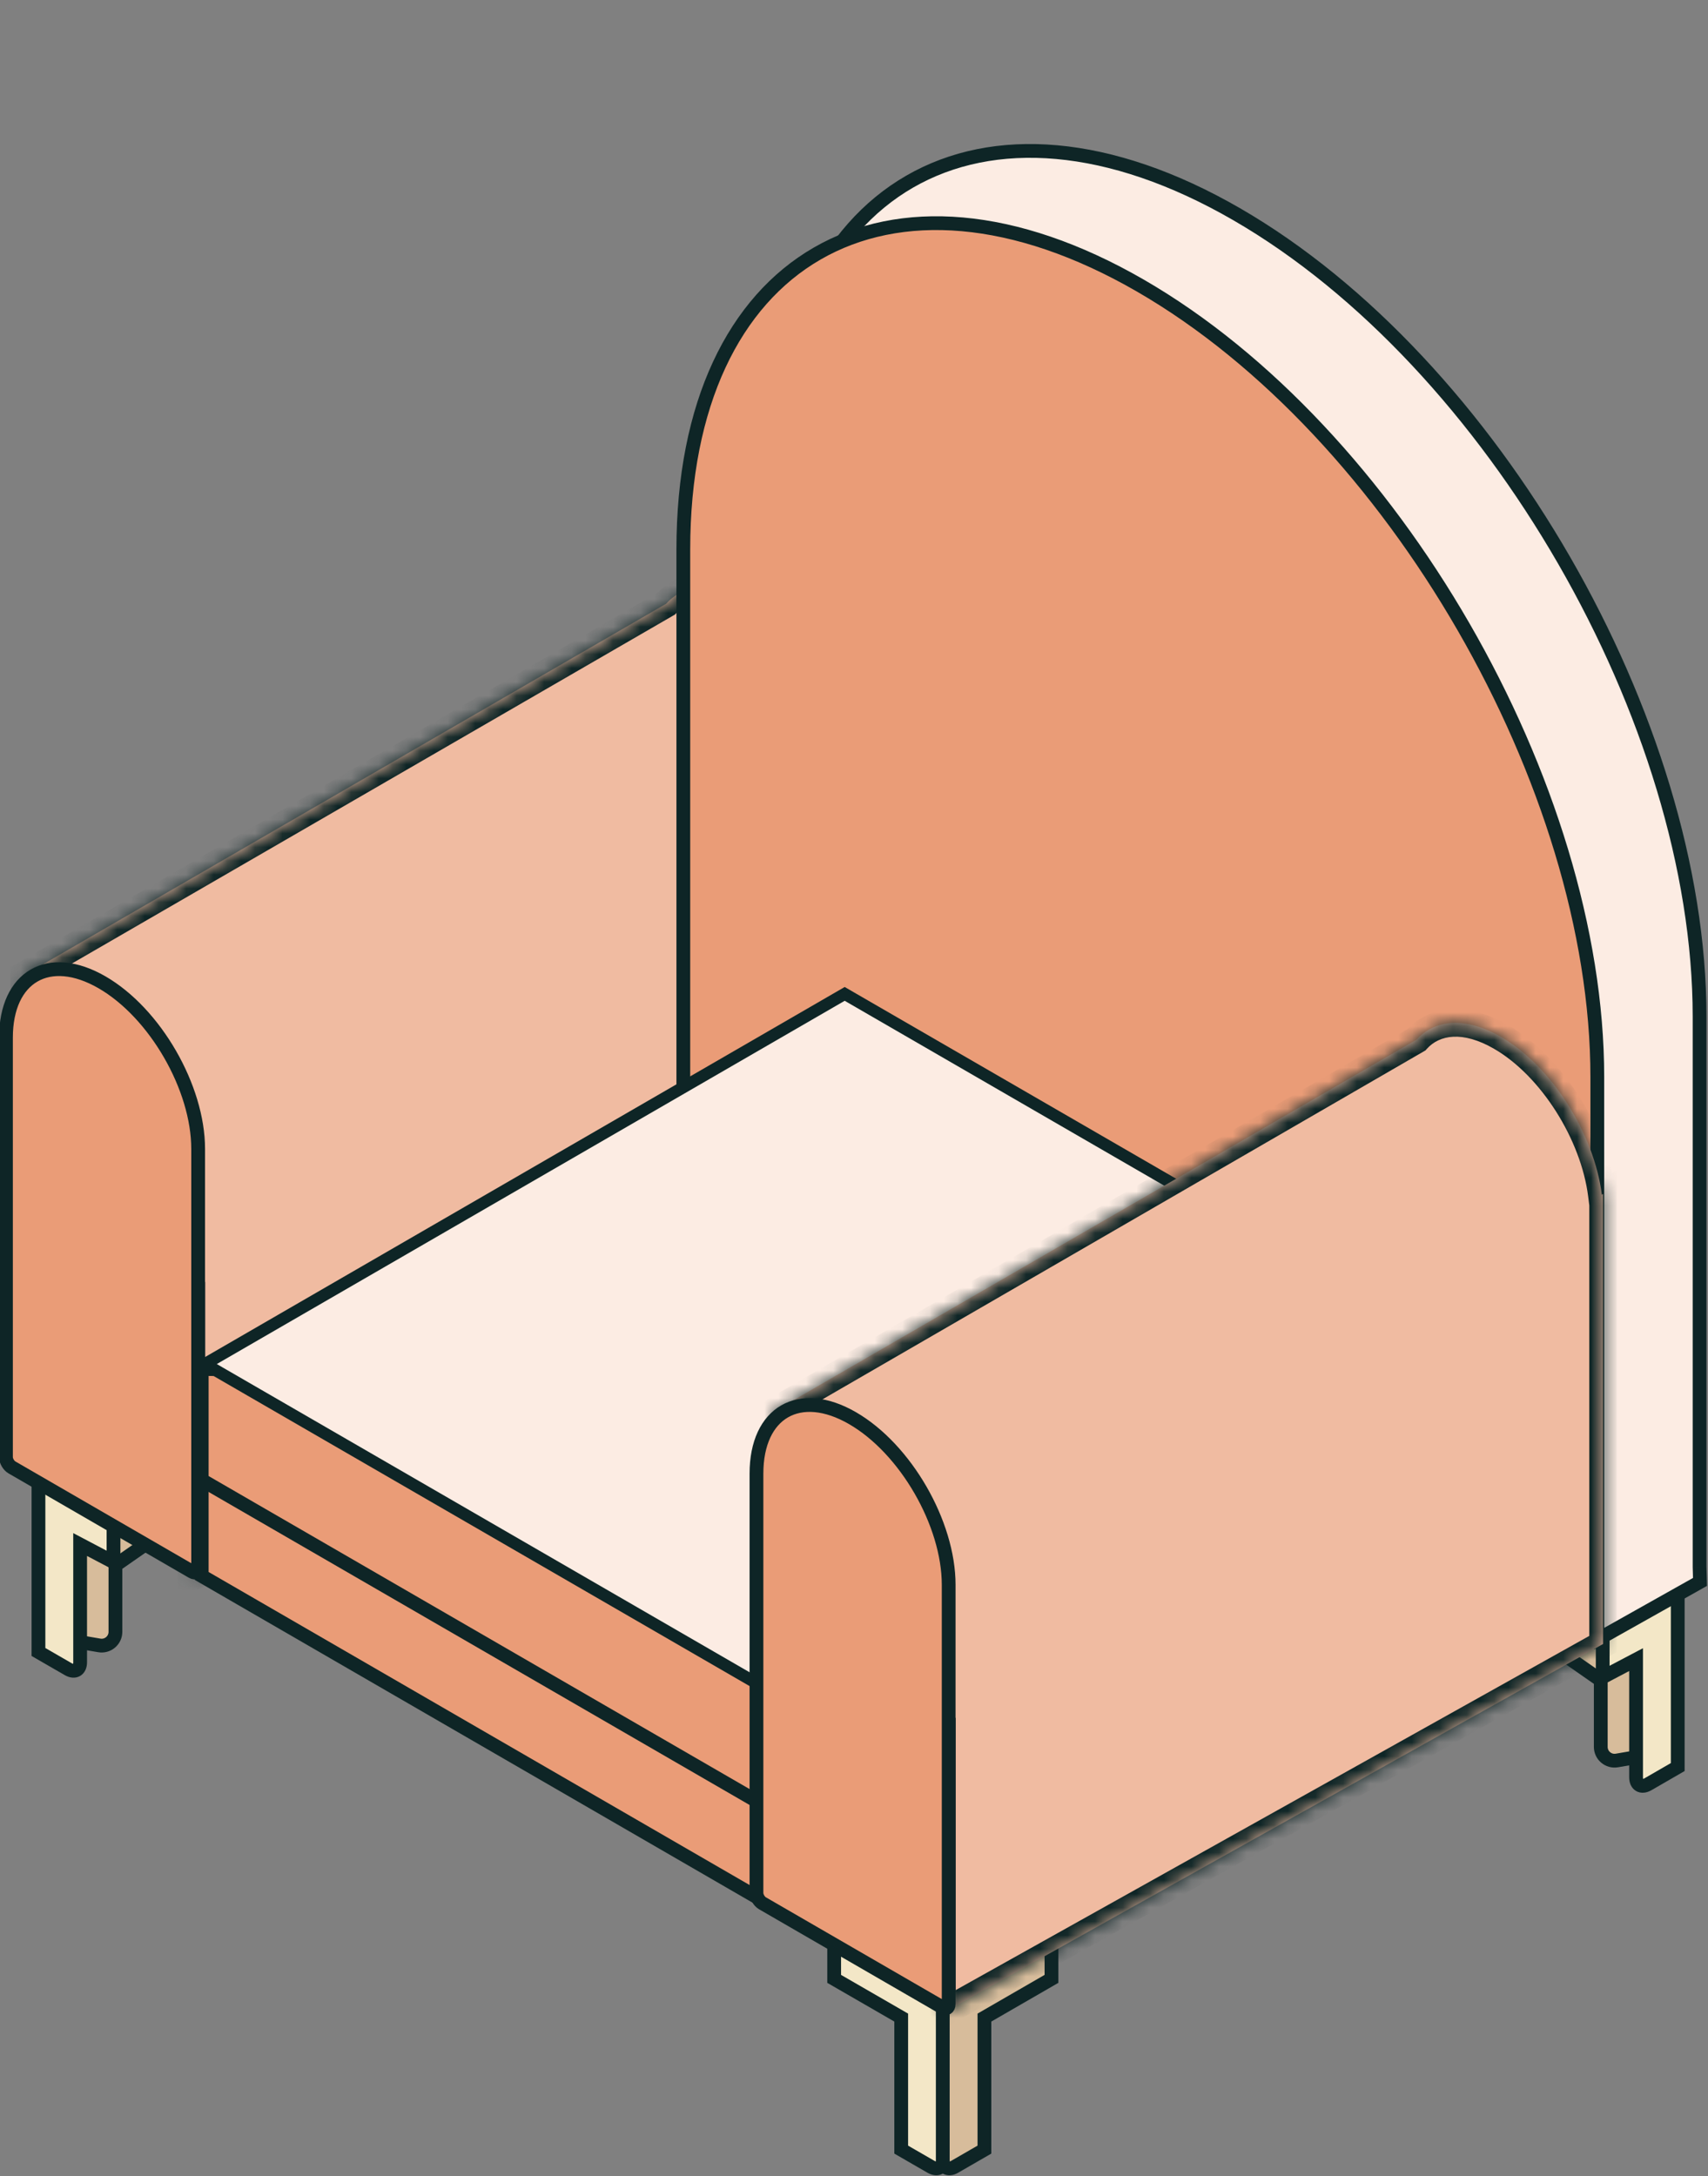 <svg width="124" height="158" viewBox="0 0 124 158" fill="none" xmlns="http://www.w3.org/2000/svg">
<rect x="0" y="0" width="124" height="158" fill="#808080" stroke="none"/>
<path d="M60.56 143.665L60.56 137.73L68.453 142.287L68.453 156.807C68.453 157.36 68.065 157.583 67.587 157.307L65.427 156.06L65.427 146.475L60.56 143.665Z" fill="#F3E7C7" stroke="#0E2526"/>
<path d="M76.337 143.664L76.337 137.73L68.444 142.287L68.444 156.807C68.444 157.36 68.831 157.583 69.31 157.307L71.469 156.06L71.469 146.475L76.337 143.664Z" fill="#D7BC9B" stroke="#0E2526"/>
<path d="M7.211 119.456L5.588 119.178V105.522L11.193 110.366V111.675L8.38 113.633V118.471C8.38 119.09 7.822 119.561 7.211 119.456Z" fill="#D7BC9B" stroke="#0E2526"/>
<path d="M2.792 105.249L8.241 108.49L8.241 113.409L5.818 112.132L5.818 120.68C5.818 121.232 5.43 121.456 4.952 121.18L2.792 119.933L2.792 110.347L2.792 105.249Z" fill="#F3E7C7" stroke="#0E2526"/>
<path d="M117.384 127.81L119.007 127.532V113.876L113.403 118.72V120.029L116.215 121.987V126.825C116.215 127.444 116.773 127.915 117.384 127.81Z" fill="#D7BC9B" stroke="#0E2526"/>
<path d="M121.803 113.603L116.355 116.844L116.355 121.763L118.778 120.487L118.778 129.034C118.778 129.586 119.165 129.81 119.644 129.534L121.803 128.287L121.803 118.701L121.803 113.603Z" fill="#F3E7C7" stroke="#0E2526"/>
<mask id="path-7-inside-1" fill="white">
<path fill-rule="evenodd" clip-rule="evenodd" d="M13.894 94.796L1.744 101.826L1.744 70.807L48.363 43.831C49.698 42.346 51.942 42.164 54.486 43.636C58.184 45.776 61.249 50.68 61.805 55.094L61.895 55.042V87.709L13.894 114.543V94.796Z"/>
</mask>
<path fill-rule="evenodd" clip-rule="evenodd" d="M13.894 94.796L1.744 101.826L1.744 70.807L48.363 43.831C49.698 42.346 51.942 42.164 54.486 43.636C58.184 45.776 61.249 50.68 61.805 55.094L61.895 55.042V87.709L13.894 114.543V94.796Z" fill="#F0BBA1"/>
<path d="M13.894 94.796H14.894V93.062L13.393 93.93L13.894 94.796ZM1.744 101.826L0.744 101.826L0.744 103.56L2.245 102.692L1.744 101.826ZM1.744 70.807L1.243 69.942L0.744 70.231L0.744 70.807L1.744 70.807ZM48.363 43.831L48.864 44.696L49.001 44.617L49.107 44.499L48.363 43.831ZM54.486 43.636L53.985 44.502L53.985 44.502L54.486 43.636ZM61.805 55.094L60.813 55.219L61.002 56.714L62.306 55.959L61.805 55.094ZM61.895 55.042H62.895V53.308L61.395 54.176L61.895 55.042ZM61.895 87.709L62.383 88.582L62.895 88.296V87.709H61.895ZM13.894 114.543H12.894V116.248L14.382 115.416L13.894 114.543ZM13.393 93.93L1.243 100.961L2.245 102.692L14.395 95.661L13.393 93.93ZM2.744 101.826L2.744 70.807L0.744 70.807L0.744 101.826L2.744 101.826ZM2.245 71.673L48.864 44.696L47.862 42.965L1.243 69.942L2.245 71.673ZM49.107 44.499C50.006 43.499 51.673 43.163 53.985 44.502L54.987 42.77C52.211 41.164 49.389 41.193 47.62 43.162L49.107 44.499ZM53.985 44.502C57.387 46.47 60.292 51.084 60.813 55.219L62.798 54.969C62.206 50.275 58.981 45.082 54.987 42.77L53.985 44.502ZM62.306 55.959L62.396 55.907L61.395 54.176L61.305 54.228L62.306 55.959ZM60.895 55.042V87.709H62.895V55.042H60.895ZM61.408 86.836L13.406 113.67L14.382 115.416L62.383 88.582L61.408 86.836ZM14.894 114.543V94.796H12.894V114.543H14.894Z" fill="#0E2526" mask="url(#path-7-inside-1)"/>
<path d="M14.386 83.414L14.386 113.856C14.386 114.132 14.193 114.244 13.954 114.106L0.866 106.532C0.627 106.394 0.433 106.058 0.433 105.782L0.433 75.34C0.433 70.888 3.556 69.087 7.41 71.317C11.263 73.546 14.386 78.963 14.386 83.414Z" fill="#EA9C77" stroke="#0E2526"/>
<path fill-rule="evenodd" clip-rule="evenodd" d="M89.798 15.562C71.246 4.826 56.207 13.499 56.207 34.933V75.501L114.264 109.096L111.372 109.858L115.949 119.044L123.42 114.846L123.389 113.763V73.809C123.389 52.375 108.35 26.297 89.798 15.562Z" fill="#FCECE3"/>
<path d="M89.798 15.562L89.547 15.994L89.547 15.994L89.798 15.562ZM56.207 75.501H55.707V75.789L55.956 75.934L56.207 75.501ZM114.264 109.096L114.391 109.58L115.563 109.27L114.514 108.663L114.264 109.096ZM111.372 109.858L111.245 109.375L110.651 109.532L110.925 110.081L111.372 109.858ZM115.949 119.044L115.501 119.267L115.736 119.738L116.194 119.48L115.949 119.044ZM123.42 114.846L123.665 115.282L123.928 115.134L123.92 114.831L123.42 114.846ZM123.389 113.763H122.889V113.771L122.889 113.778L123.389 113.763ZM56.707 34.933C56.707 24.321 60.426 17.002 66.295 13.617C72.164 10.232 80.362 10.679 89.547 15.994L90.048 15.129C80.681 9.709 72.084 9.124 65.795 12.751C59.507 16.377 55.707 24.111 55.707 34.933H56.707ZM56.707 75.501V34.933H55.707V75.501H56.707ZM114.514 108.663L56.457 75.068L55.956 75.934L114.013 109.529L114.514 108.663ZM114.136 108.613L111.245 109.375L111.5 110.342L114.391 109.58L114.136 108.613ZM110.925 110.081L115.501 119.267L116.396 118.821L111.82 109.635L110.925 110.081ZM116.194 119.48L123.665 115.282L123.175 114.41L115.704 118.609L116.194 119.48ZM123.92 114.831L123.889 113.749L122.889 113.778L122.92 114.86L123.92 114.831ZM122.889 73.809V113.763H123.889V73.809H122.889ZM89.547 15.994C98.73 21.308 107.07 30.438 113.117 40.923C119.164 51.408 122.889 63.2 122.889 73.809H123.889C123.889 62.984 120.094 51.02 113.983 40.423C107.872 29.827 99.418 20.551 90.048 15.129L89.547 15.994Z" fill="#0E2526"/>
<path d="M115.964 78.197L115.964 118.439L49.609 80.129L49.609 39.887C49.609 18.729 64.463 10.153 82.786 20.732C101.11 31.311 115.964 57.039 115.964 78.197Z" fill="#EA9C77" stroke="#0E2526"/>
<path d="M111.599 108.337L111.599 116.494L64.919 143.506L14.645 114.414L14.645 106.348L111.599 108.337Z" fill="#EA9C77" stroke="#0E2526"/>
<path d="M111.599 101.371L111.599 109.527L64.919 136.539L14.645 107.448L14.645 99.382L111.599 101.371Z" fill="#EA9C77" stroke="#0E2526"/>
<rect x="-2.98023e-08" y="0.501" width="57.792" height="53.639" transform="matrix(0.866 0.501 -0.866 0.501 61.758 71.905)" fill="#FCECE3" stroke="#0E2526"/>
<mask id="path-16-inside-2" fill="white">
<path fill-rule="evenodd" clip-rule="evenodd" d="M68.381 126.438L56.231 133.469L56.231 102.45L102.85 75.473C104.184 73.989 106.429 73.806 108.972 75.279C112.671 77.418 115.736 82.323 116.292 86.737L116.382 86.684V119.352L68.381 146.186V126.438Z"/>
</mask>
<path fill-rule="evenodd" clip-rule="evenodd" d="M68.381 126.438L56.231 133.469L56.231 102.45L102.85 75.473C104.184 73.989 106.429 73.806 108.972 75.279C112.671 77.418 115.736 82.323 116.292 86.737L116.382 86.684V119.352L68.381 146.186V126.438Z" fill="#F0BBA1"/>
<path d="M68.381 126.438H69.381V124.704L67.88 125.573L68.381 126.438ZM56.231 133.469L55.231 133.469L55.231 135.203L56.731 134.335L56.231 133.469ZM56.231 102.45L55.73 101.584L55.231 101.873L55.231 102.45L56.231 102.45ZM102.85 75.473L103.351 76.339L103.488 76.26L103.594 76.142L102.85 75.473ZM108.972 75.279L108.472 76.144L108.472 76.144L108.972 75.279ZM116.292 86.737L115.3 86.862L115.488 88.357L116.793 87.602L116.292 86.737ZM116.382 86.684H117.382V84.95L115.881 85.819L116.382 86.684ZM116.382 119.352L116.87 120.225L117.382 119.939V119.352H116.382ZM68.381 146.186H67.381V147.89L68.869 147.058L68.381 146.186ZM67.88 125.573L55.73 132.604L56.731 134.335L68.882 127.304L67.88 125.573ZM57.231 133.469L57.231 102.45L55.231 102.45L55.231 133.469L57.231 133.469ZM56.731 103.316L103.351 76.339L102.349 74.608L55.73 101.584L56.731 103.316ZM103.594 76.142C104.492 75.142 106.159 74.806 108.472 76.144L109.473 74.413C106.698 72.807 103.876 72.836 102.106 74.805L103.594 76.142ZM108.472 76.144C111.874 78.113 114.779 82.727 115.3 86.862L117.284 86.612C116.693 81.918 113.467 76.724 109.473 74.413L108.472 76.144ZM116.793 87.602L116.883 87.55L115.881 85.819L115.791 85.871L116.793 87.602ZM115.382 86.684V119.352H117.382V86.684H115.382ZM115.894 118.479L67.893 145.313L68.869 147.058L116.87 120.225L115.894 118.479ZM69.381 146.186V126.438H67.381V146.186H69.381Z" fill="#0E2526" mask="url(#path-16-inside-2)"/>
<path d="M68.873 115.057L68.873 145.499C68.873 145.775 68.679 145.887 68.44 145.748L55.352 138.175C55.113 138.037 54.919 137.701 54.919 137.424L54.919 106.983C54.919 102.531 58.043 100.729 61.896 102.959C65.749 105.189 68.873 110.605 68.873 115.057Z" fill="#EA9C77" stroke="#0E2526"/>
</svg>
